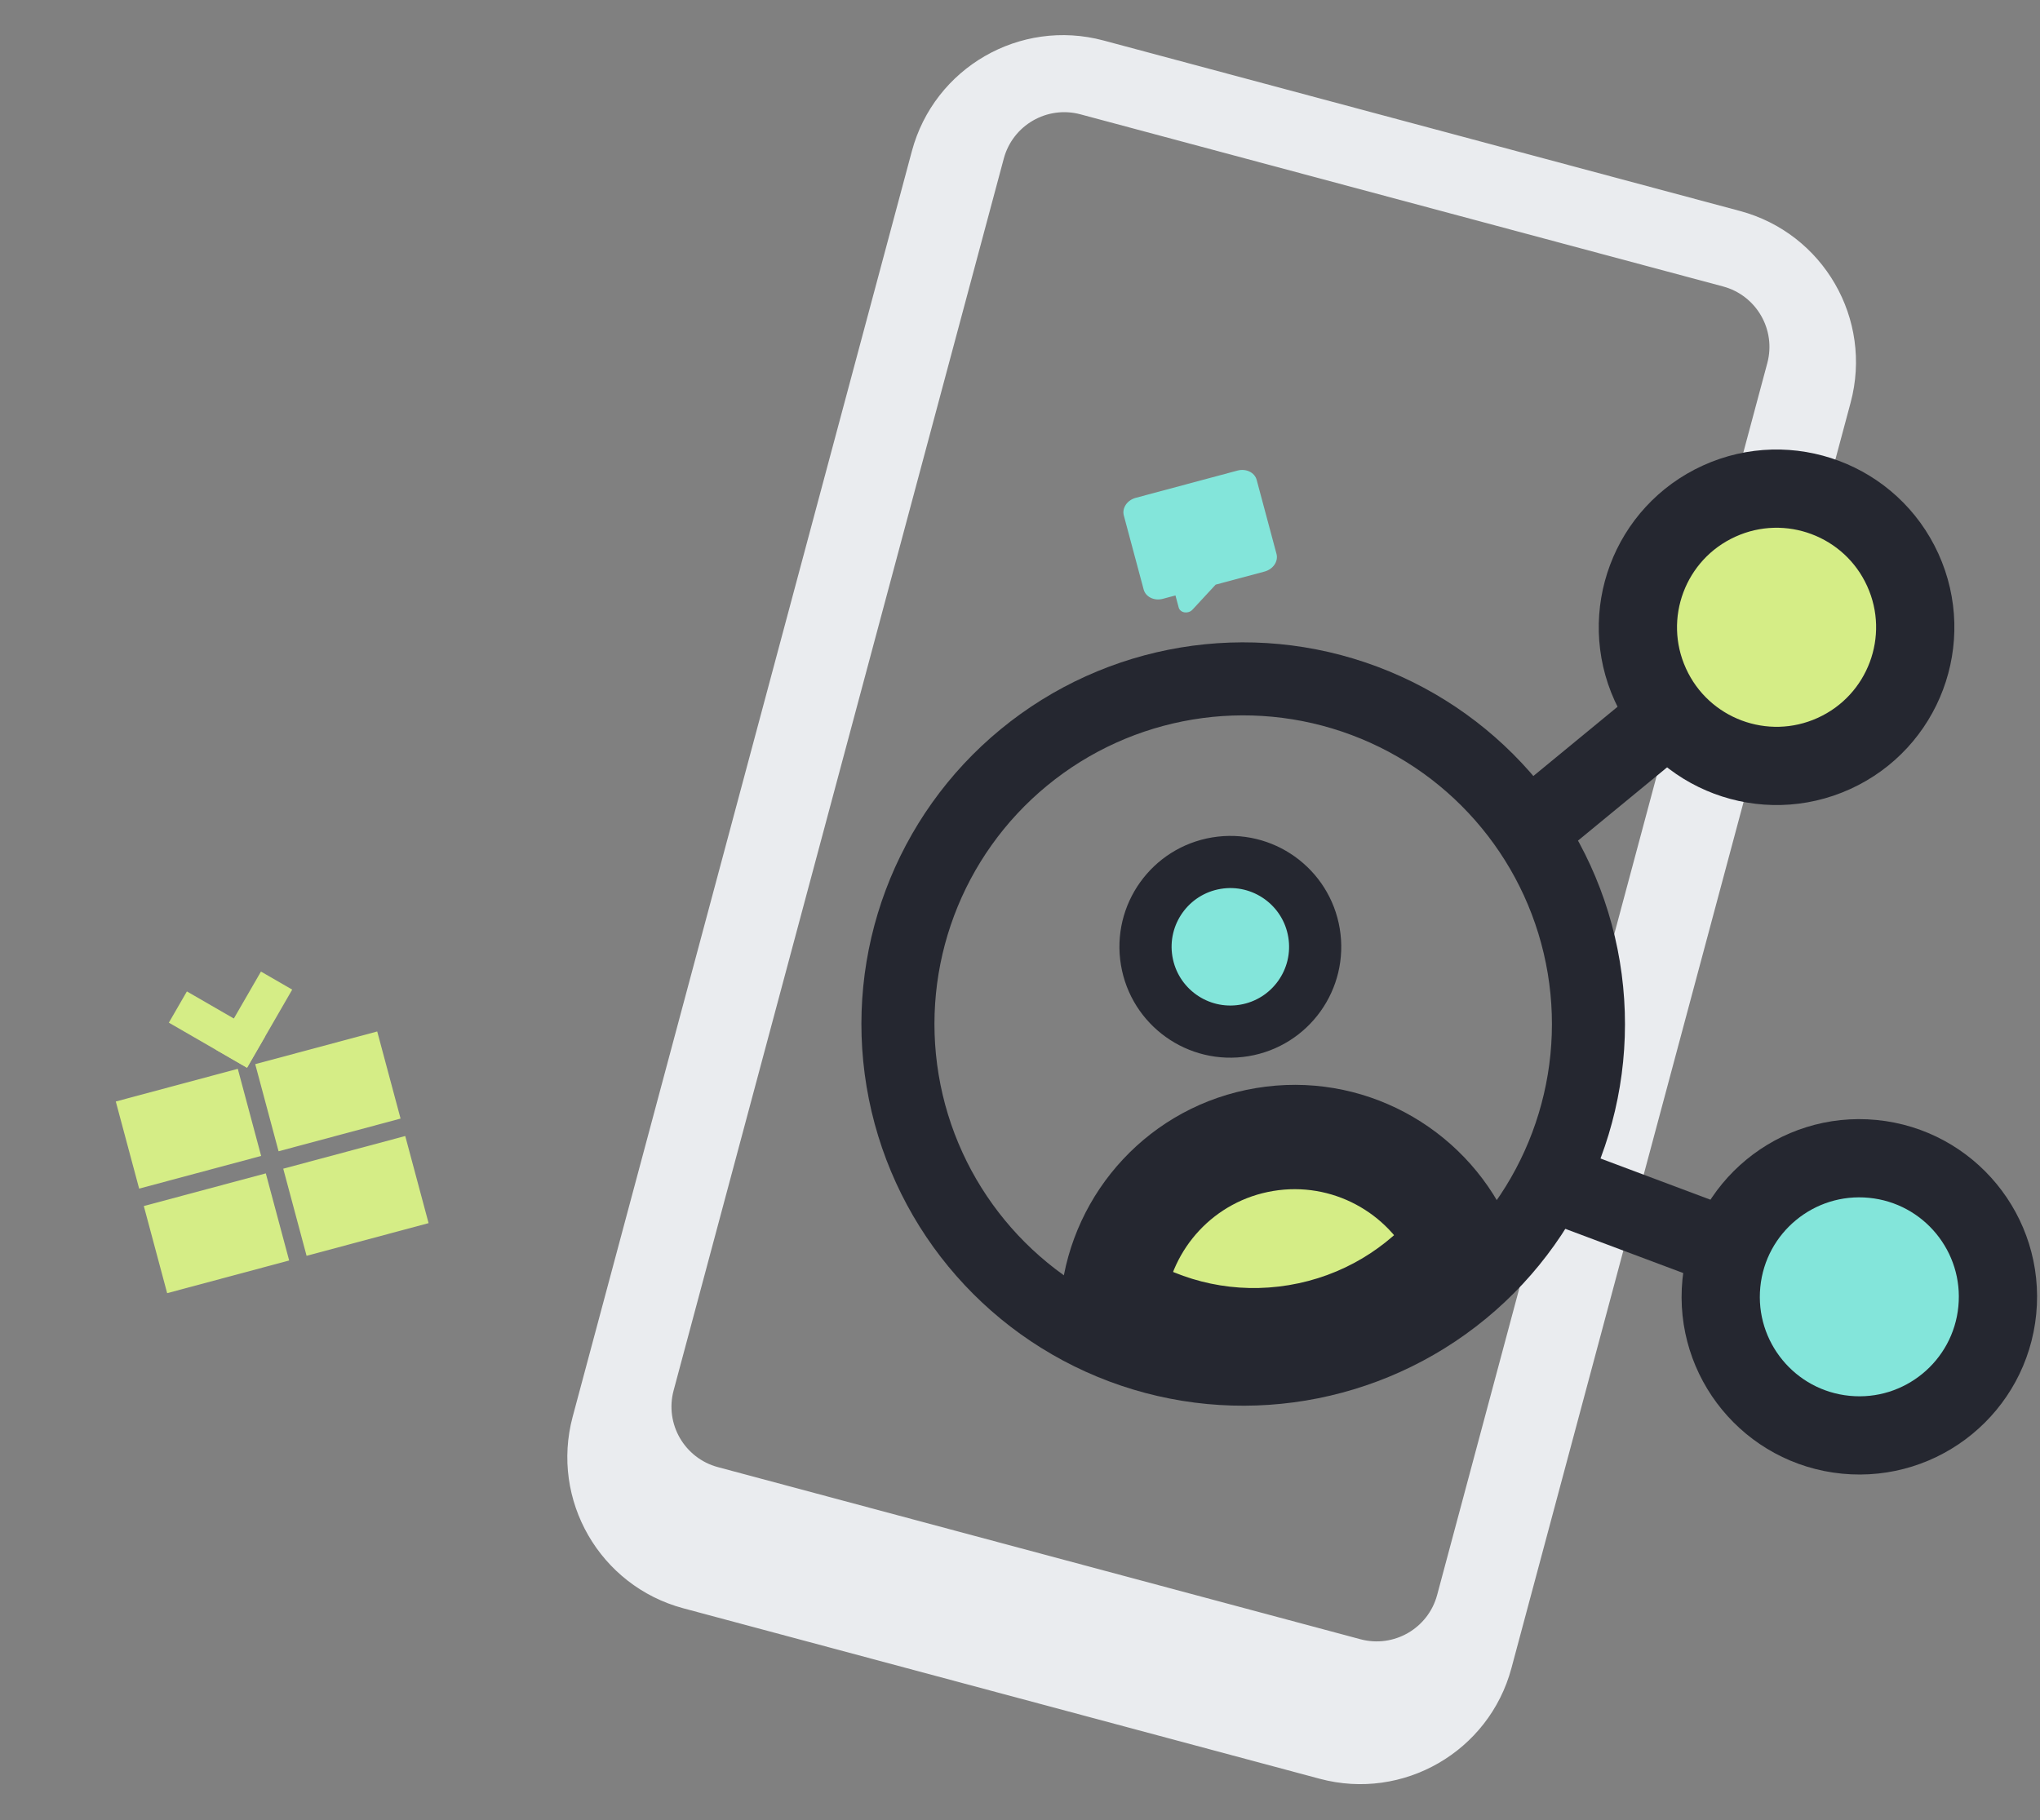 <svg width="391" height="349" viewBox="0 0 391 349" fill="none" xmlns="http://www.w3.org/2000/svg">
<rect x="0" y="0" width="391" height="349" fill="#808080" stroke="none"/>
<path fill-rule="evenodd" clip-rule="evenodd" d="M211.518 7.765C195.514 3.476 179.064 12.974 174.775 28.978L109.765 271.6C105.477 287.604 114.974 304.054 130.978 308.342L252.95 341.025C268.954 345.313 285.404 335.815 289.692 319.811L354.703 77.189C358.991 61.185 349.493 44.735 333.489 40.447L211.518 7.765ZM207.089 21.919C200.688 20.203 194.108 24.003 192.392 30.404L129.11 266.578C127.394 272.979 131.193 279.559 137.595 281.275L260.754 314.275C267.155 315.99 273.735 312.191 275.451 305.789L338.733 69.616C340.448 63.214 336.649 56.634 330.248 54.919L207.089 21.919Z" fill="#EAECEF"/>
<circle cx="238.279" cy="196.326" r="66.175" transform="rotate(-9.446 238.279 196.326)" stroke="#252730" stroke-width="14"/>
<mask id="path-3-outside-1_1212_63339" maskUnits="userSpaceOnUse" x="195.661" y="201.169" width="99.449" height="73.135" fill="black">
<rect fill="white" x="195.661" y="201.169" width="99.449" height="73.135"/>
<path fill-rule="evenodd" clip-rule="evenodd" d="M213.316 249.098C215.016 233.927 226.576 221.098 242.381 218.468C258.185 215.839 273.277 224.234 279.797 238.038C272.284 247.393 261.434 254.125 248.666 256.25C235.899 258.374 223.453 255.517 213.316 249.098Z"/>
</mask>
<path fill-rule="evenodd" clip-rule="evenodd" d="M213.316 249.098C215.016 233.927 226.576 221.098 242.381 218.468C258.185 215.839 273.277 224.234 279.797 238.038C272.284 247.393 261.434 254.125 248.666 256.25C235.899 258.374 223.453 255.517 213.316 249.098Z" fill="#D5ED86"/>
<path d="M213.316 249.098L203.378 247.985L202.681 254.201L207.966 257.547L213.316 249.098ZM279.797 238.038L287.594 244.299L291.511 239.422L288.839 233.766L279.797 238.038ZM223.253 250.212C224.469 239.367 232.744 230.209 244.022 228.332L240.739 208.604C220.408 211.986 205.562 228.487 203.378 247.985L223.253 250.212ZM244.022 228.332C255.3 226.456 266.094 232.441 270.756 242.309L288.839 233.766C280.459 216.026 261.071 205.221 240.739 208.604L244.022 228.332ZM272.001 231.776C265.967 239.289 257.275 244.68 247.025 246.385L250.308 266.114C265.593 263.571 278.601 255.497 287.594 244.299L272.001 231.776ZM247.025 246.385C236.775 248.091 226.806 245.804 218.665 240.65L207.966 257.547C220.1 265.23 235.023 268.657 250.308 266.114L247.025 246.385Z" fill="#252730" mask="url(#path-3-outside-1_1212_63339)"/>
<circle cx="235.816" cy="181.519" r="16.258" transform="rotate(-9.446 235.816 181.519)" fill="#83E5DA" stroke="#252730" stroke-width="10"/>
<circle cx="340.508" cy="120.262" r="26.576" transform="rotate(-24.446 340.508 120.262)" fill="#D5ED86" stroke="#252730" stroke-width="15"/>
<circle cx="19.076" cy="19.076" r="26.576" transform="matrix(0.995 0.097 0.097 -0.995 335.541 265.756)" fill="#83E5DA" stroke="#252730" stroke-width="15"/>
<line x1="290.276" y1="161.466" x2="318.71" y2="138.071" stroke="#252730" stroke-width="15"/>
<line y1="-7.5" x2="36.821" y2="-7.5" transform="matrix(0.936 0.351 0.351 -0.936 298.142 218.874)" stroke="#252730" stroke-width="15"/>
<path d="M244.662 106.19L240.862 92.006C240.479 90.579 238.832 89.777 237.187 90.218L217.688 95.443C216.043 95.883 215.017 97.401 215.399 98.828L219.201 113.017C219.583 114.444 221.231 115.246 222.876 114.805L225.296 114.157L225.915 116.467C226.045 116.955 226.478 117.315 227.038 117.4C227.277 117.438 227.524 117.423 227.752 117.361C228.06 117.279 228.347 117.114 228.561 116.881L232.997 112.088L242.374 109.576C244.019 109.135 245.045 107.617 244.662 106.19Z" fill="#83E5DA"/>
<path d="M27.564 231.221L50.947 224.955L55.422 241.658L32.039 247.924L27.564 231.221ZM77.671 217.795L82.146 234.497L58.763 240.763L54.288 224.06L77.671 217.795ZM76.776 214.454L53.392 220.72L48.917 204.017L72.3 197.752L76.776 214.454ZM45.577 204.912L50.052 221.615L26.669 227.881L22.193 211.178L45.577 204.912ZM35.821 190.074L50.796 198.72L47.338 204.71L32.363 196.064L35.821 190.074Z" fill="#D5ED86"/>
<path d="M41.371 201.244L50.017 186.269L56.007 189.727L47.361 204.702L41.371 201.244Z" fill="#D5ED86"/>
</svg>
